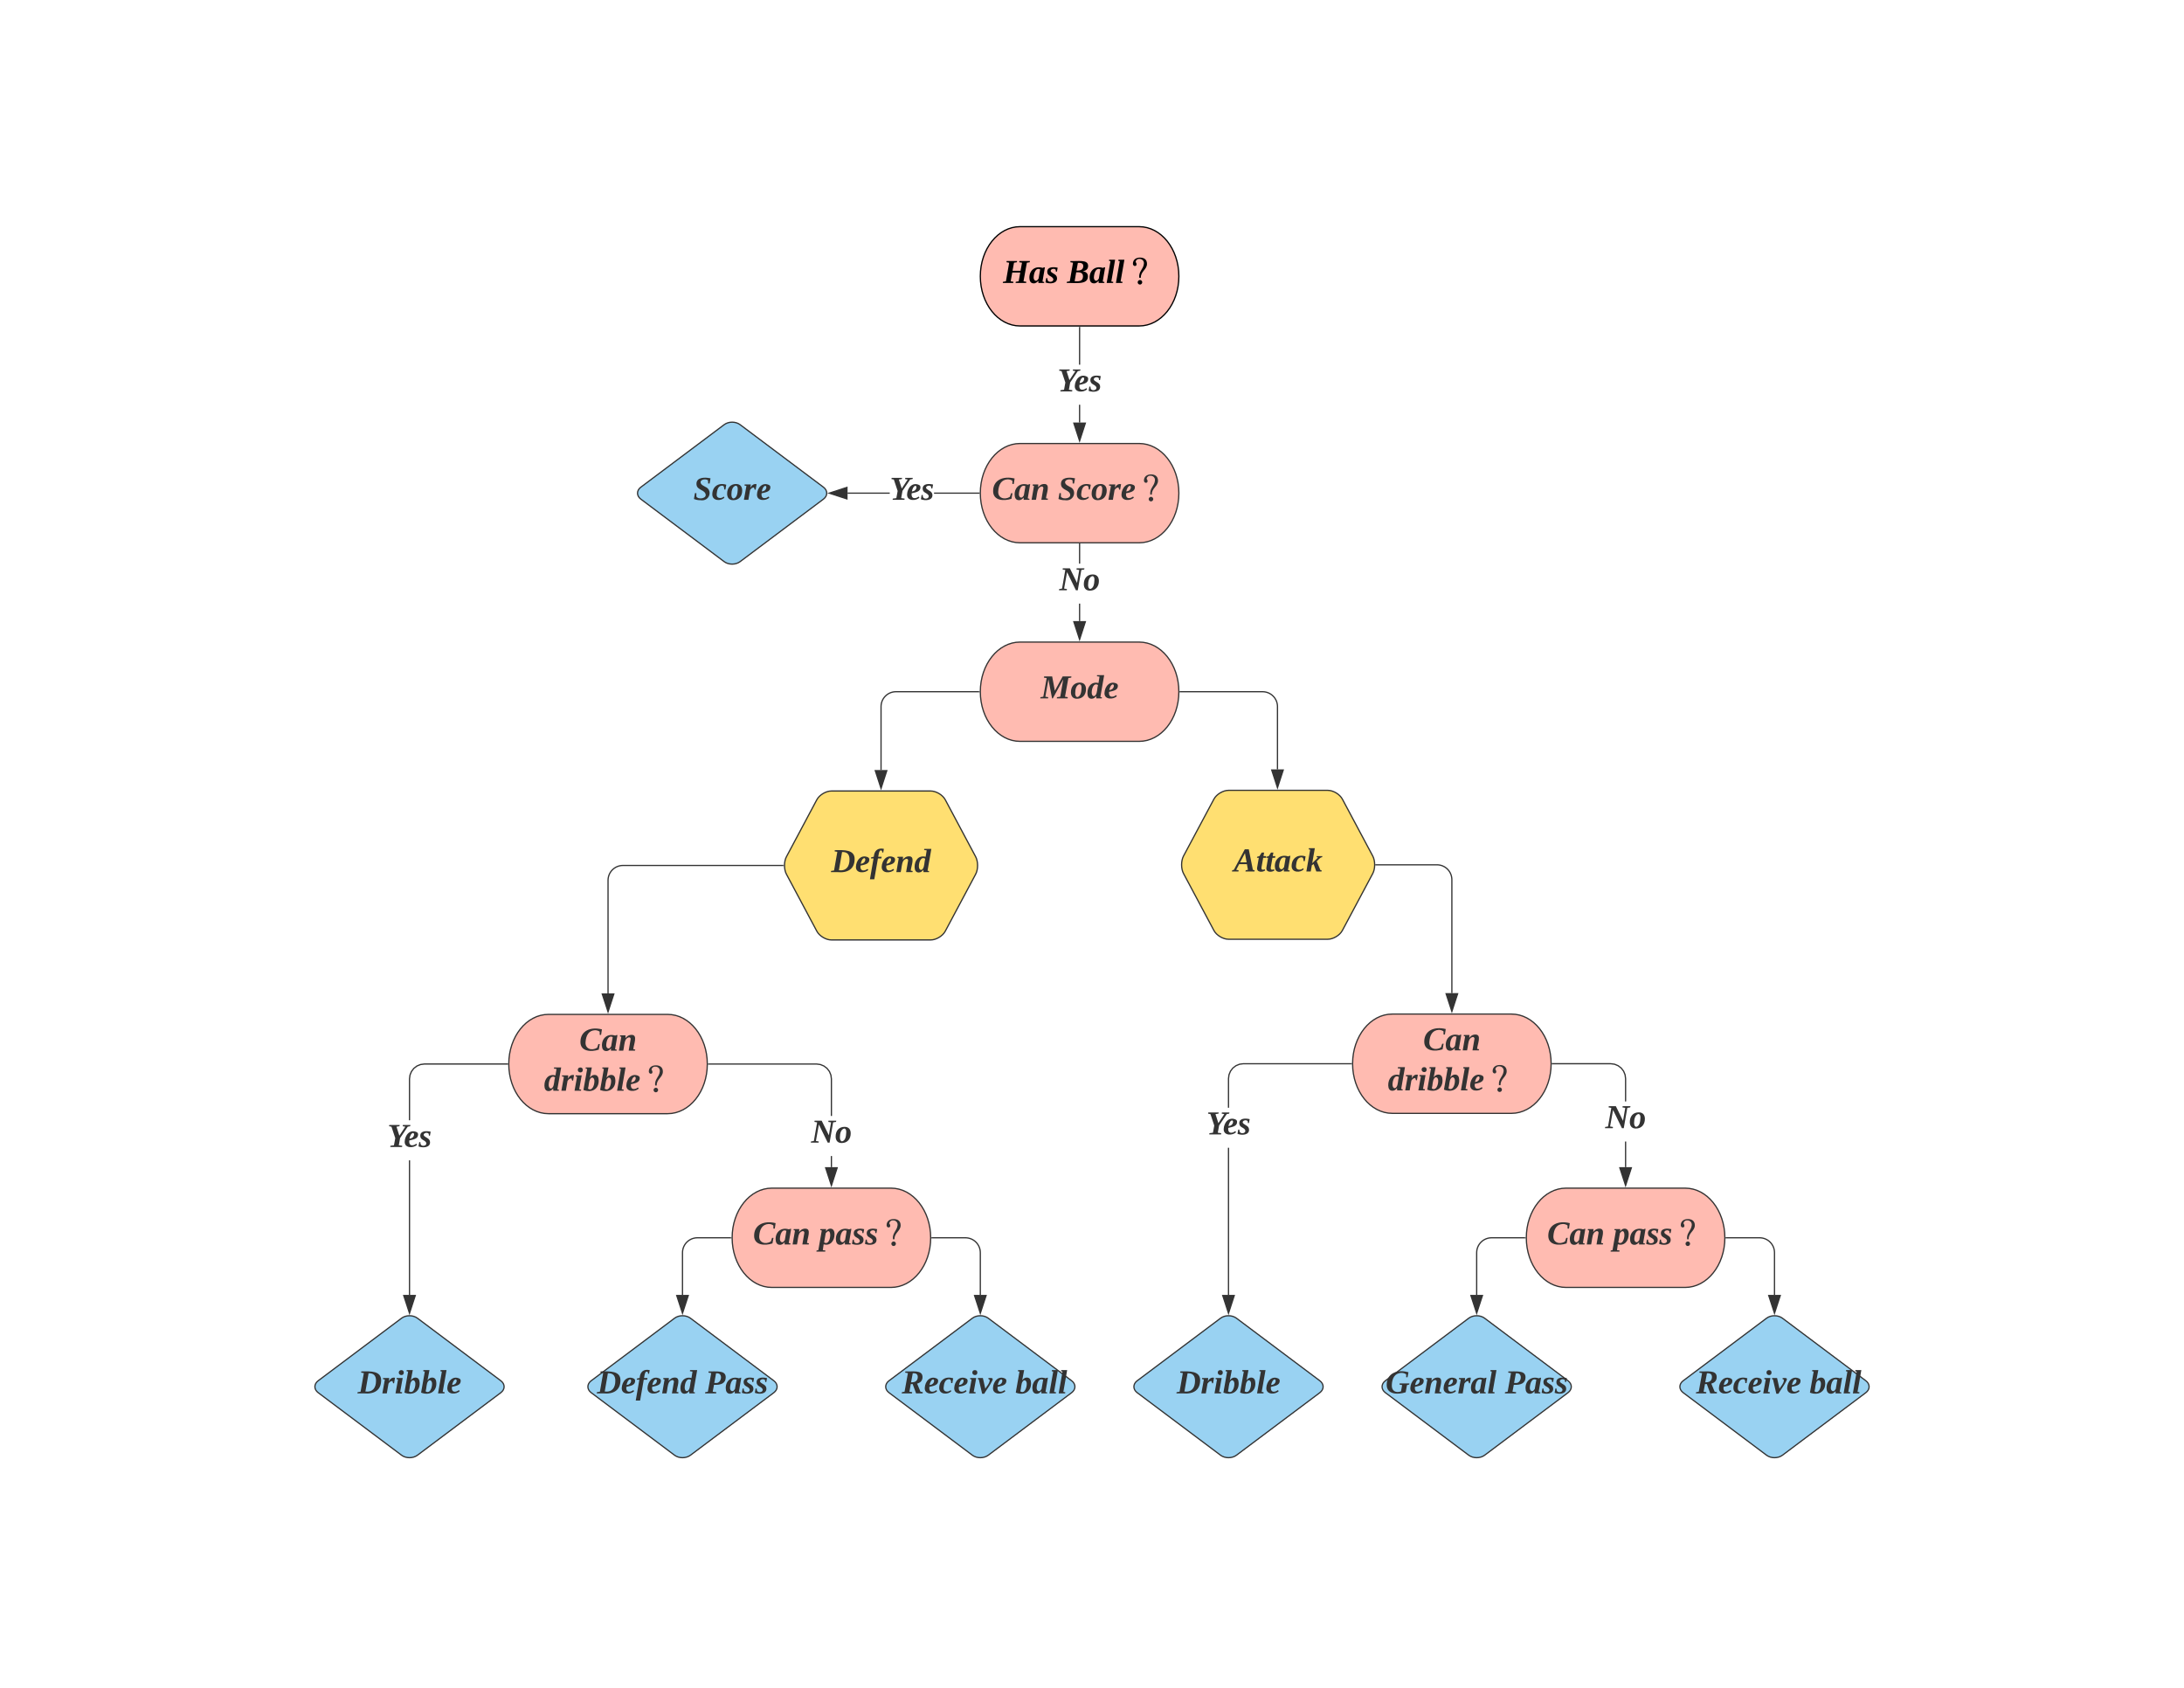 <svg xmlns="http://www.w3.org/2000/svg" xmlns:xlink="http://www.w3.org/1999/xlink" xmlns:lucid="lucid" width="1760" height="1360"><g transform="translate(0 0)" lucid:page-tab-id="0_0"><path d="M0 0h1760v1360H0z" fill="#fff"/><path d="M918 182.64c17.67 0 32 17.9 32 40s-14.33 40-32 40h-96c-17.67 0-32-17.9-32-40s14.33-40 32-40z" stroke="#000" fill="#ffbbb1"/><use xlink:href="#a" transform="matrix(1,0,0,1,795,187.644) translate(13.305 40.378)"/><use xlink:href="#b" transform="matrix(1,0,0,1,795,187.644) translate(64.842 40.378)"/><path d="M870.5 340.47h-1v-14.34h1zm0-46.6h-1v-30.23h1z" fill="#333"/><path d="M870.5 263.66h-1v-.52h1zM870 355.24l-4.64-14.27h9.28z" fill="#333"/><path d="M870 356.86l-5.32-16.4h10.64zm-3.95-15.4l3.95 12.16 3.95-12.15z" fill="#333"/><use xlink:href="#c" transform="matrix(1,0,0,1,852.149,293.867) translate(0.005 21.511)"/><path d="M918 357.36c17.67 0 32 17.9 32 40s-14.33 40-32 40h-96c-17.67 0-32-17.9-32-40s14.33-40 32-40z" stroke="#333" fill="#ffbbb1"/><use xlink:href="#d" transform="matrix(1,0,0,1,795,362.356) translate(4.417 40.378)"/><use xlink:href="#e" transform="matrix(1,0,0,1,795,362.356) translate(57.448 40.378)"/><path d="M717 397.86h-33.98v-1H717zm72 0h-36.3v-1H789zM789.5 397.35l.02.5H789v-1h.53zM682.52 402l-14.26-4.64 14.26-4.64z" fill="#333"/><path d="M683.02 402.68l-16.38-5.32 16.38-5.33zm-13.14-5.32l12.14 3.94v-7.9z" fill="#333"/><use xlink:href="#c" transform="matrix(1,0,0,1,716.999,381.222) translate(0.005 21.511)"/><path d="M583.6 342.16c3.53-2.66 9.27-2.66 12.8 0l67.2 50.4c3.53 2.65 3.53 6.94 0 9.6l-67.2 50.4c-3.53 2.65-9.27 2.65-12.8 0l-67.2-50.4c-3.53-2.66-3.53-6.95 0-9.6z" stroke="#333" fill="#99d2f2"/><use xlink:href="#f" transform="matrix(1,0,0,1,515,342.356) translate(43.704 60.378)"/><path d="M918 517.36c17.67 0 32 17.9 32 40s-14.33 40-32 40h-96c-17.67 0-32-17.9-32-40s14.33-40 32-40z" stroke="#333" fill="#ffbbb1"/><use xlink:href="#g" transform="matrix(1,0,0,1,795,522.356) translate(43.667 40.378)"/><path d="M658.24 644.4c2.07-3.88 7.34-7.04 11.76-7.04h80c4.42 0 9.7 3.16 11.76 7.05l24.48 45.9c2.07 3.9 2.07 10.22 0 14.1l-24.48 45.9c-2.07 3.9-7.34 7.06-11.76 7.06h-80c-4.42 0-9.7-3.16-11.76-7.06l-24.48-45.9c-2.07-3.88-2.07-10.2 0-14.1z" stroke="#333" fill="#ffdf71"/><use xlink:href="#h" transform="matrix(1,0,0,1,635,642.356) translate(34.816 60.378)"/><path d="M978.24 643.9c2.07-3.9 7.34-7.07 11.76-7.07h80c4.42 0 9.7 3.16 11.76 7.06l24.48 45.87c2.07 3.9 2.07 10.22 0 14.12l-24.48 45.87c-2.07 3.9-7.34 7.06-11.76 7.06h-80c-4.42 0-9.7-3.16-11.76-7.06l-24.48-45.88c-2.07-3.9-2.07-10.23 0-14.13z" stroke="#333" fill="#ffdf71"/><use xlink:href="#i" transform="matrix(1,0,0,1,955,641.83) translate(39.185 60.378)"/><path d="M870.5 500.47h-1v-14.1h1zm0-46.36h-1v-15.74h1zM870.5 438.37h-1v-.5h1zM870 515.24l-4.64-14.27h9.28z" fill="#333"/><path d="M870 516.86l-5.32-16.4h10.64zm-3.95-15.4l3.95 12.16 3.95-12.15z" fill="#333"/><use xlink:href="#j" transform="matrix(1,0,0,1,853.605,454.107) translate(0.005 21.511)"/><path d="M789 557.36h-67c-6.63 0-12 5.37-12 12v51.1" stroke="#333" fill="none"/><path d="M789.5 557.35l.02.5H789v-1h.53z" fill="#333"/><path d="M710 635.24l-4.64-14.27h9.27z" stroke="#333" fill="#333"/><path d="M951 557.36h66.47c6.63 0 12 5.37 12 12v50.6" stroke="#333" fill="none"/><path d="M951 557.86h-.53l.03-.5-.02-.5h.53z" fill="#333"/><path d="M1029.47 634.7l-4.63-14.25h9.27z" stroke="#333" fill="#333"/><path d="M538 817.36c17.67 0 32 17.9 32 40s-14.33 40-32 40h-96c-17.67 0-32-17.9-32-40s14.33-40 32-40z" stroke="#333" fill="#ffbbb1"/><use xlink:href="#k" transform="matrix(1,0,0,1,415,822.356) translate(51.846 24.244)"/><use xlink:href="#l" transform="matrix(1,0,0,1,415,822.356) translate(23.426 56.511)"/><path d="M718 957.36c17.67 0 32 17.9 32 40s-14.33 40-32 40h-96c-17.67 0-32-17.9-32-40s14.33-40 32-40z" stroke="#333" fill="#ffbbb1"/><use xlink:href="#d" transform="matrix(1,0,0,1,595,962.356) translate(11.811 40.378)"/><use xlink:href="#m" transform="matrix(1,0,0,1,595,962.356) translate(64.842 40.378)"/><path d="M323.6 1062.16c3.53-2.66 9.27-2.66 12.8 0l67.2 50.4c3.53 2.65 3.53 6.94 0 9.6l-67.2 50.4c-3.53 2.65-9.27 2.65-12.8 0l-67.2-50.4c-3.53-2.66-3.53-6.95 0-9.6z" stroke="#333" fill="#99d2f2"/><use xlink:href="#n" transform="matrix(1,0,0,1,255,1062.356) translate(33.248 60.378)"/><path d="M543.6 1062.16c3.53-2.66 9.27-2.66 12.8 0l67.2 50.4c3.53 2.65 3.53 6.94 0 9.6l-67.2 50.4c-3.53 2.65-9.27 2.65-12.8 0l-67.2-50.4c-3.53-2.66-3.53-6.95 0-9.6z" stroke="#333" fill="#99d2f2"/><use xlink:href="#o" transform="matrix(1,0,0,1,475,1062.356) translate(6.097 60.378)"/><use xlink:href="#p" transform="matrix(1,0,0,1,475,1062.356) translate(93.187 60.378)"/><path d="M783.6 1062.16c3.53-2.66 9.27-2.66 12.8 0l67.2 50.4c3.53 2.65 3.53 6.94 0 9.6l-67.2 50.4c-3.53 2.65-9.27 2.65-12.8 0l-67.2-50.4c-3.53-2.66-3.53-6.95 0-9.6z" stroke="#333" fill="#99d2f2"/><use xlink:href="#q" transform="matrix(1,0,0,1,715,1062.356) translate(4.977 60.378)"/><use xlink:href="#r" transform="matrix(1,0,0,1,715,1062.356) translate(11.699 60.378)"/><use xlink:href="#s" transform="matrix(1,0,0,1,715,1062.356) translate(103.196 60.378)"/><path d="M631.27 697.36H502c-6.63 0-12 5.37-12 12v91.1" stroke="#333" fill="none"/><path d="M631.82 697.86h-.56v-1h.47z" fill="#333"/><path d="M490 815.24l-4.64-14.27h9.28z" stroke="#333" fill="#333"/><path d="M330.5 1043.4h-1V934.94h1zM409 857.85h-66.97l-3 .4-2.77 1.13-2.4 1.83-1.82 2.4-1.14 2.74-.4 3.02v33.28h-1v-33.36l.42-3.2 1.24-3 2-2.6 2.6-2 3-1.24 3.2-.42H409zM409.5 857.35l.02.5H409v-1h.53zM330 1058.15l-4.64-14.26h9.28z" fill="#333"/><path d="M330 1059.77l-5.32-16.38h10.64zm-3.95-15.38l3.95 12.13 3.95-12.14z" fill="#333"/><use xlink:href="#c" transform="matrix(1,0,0,1,312.149,902.679) translate(0.005 21.511)"/><path d="M670.5 940.47h-1v-9h1zm-9.26-83.2l3 1.25 2.6 2 2 2.6 1.24 3 .42 3.2v29.88h-1v-29.8l-.4-3.03-1.14-2.75-1.83-2.4-2.4-1.83-2.75-1.15-3-.4H571v-1h87.03z" fill="#333"/><path d="M571 857.86h-.53l.03-.5-.02-.5h.53zM670 955.24l-4.64-14.27h9.28z" fill="#333"/><path d="M670 956.86l-5.32-16.4h10.64zm-3.95-15.4l3.95 12.16 3.95-12.15z" fill="#333"/><use xlink:href="#j" transform="matrix(1,0,0,1,653.605,899.197) translate(0.005 21.511)"/><path d="M589 997.36h-27c-6.63 0-12 5.37-12 12v34.03" stroke="#333" fill="none"/><path d="M589.5 997.35l.02.5H589v-1h.53z" fill="#333"/><path d="M550 1058.15l-4.64-14.26h9.28z" stroke="#333" fill="#333"/><path d="M751 997.36h27c6.63 0 12 5.37 12 12v34.03" stroke="#333" fill="none"/><path d="M751 997.86h-.53l.03-.5-.02-.5h.53z" fill="#333"/><path d="M790 1058.15l-4.64-14.26h9.28z" stroke="#333" fill="#333"/><path d="M1218 817.1c17.67 0 32 17.9 32 40 0 22.08-14.33 40-32 40h-96c-17.67 0-32-17.92-32-40 0-22.1 14.33-40 32-40z" stroke="#333" fill="#ffbbb1"/><use xlink:href="#k" transform="matrix(1,0,0,1,1095,822.093) translate(51.846 24.244)"/><use xlink:href="#l" transform="matrix(1,0,0,1,1095,822.093) translate(23.426 56.511)"/><path d="M1358 957.36c17.67 0 32 17.9 32 40s-14.33 40-32 40h-96c-17.67 0-32-17.9-32-40s14.33-40 32-40z" stroke="#333" fill="#ffbbb1"/><use xlink:href="#d" transform="matrix(1,0,0,1,1235,962.356) translate(11.811 40.378)"/><use xlink:href="#m" transform="matrix(1,0,0,1,1235,962.356) translate(64.842 40.378)"/><path d="M983.6 1062.16c3.53-2.66 9.27-2.66 12.8 0l67.2 50.4c3.53 2.65 3.53 6.94 0 9.6l-67.2 50.4c-3.53 2.65-9.27 2.65-12.8 0l-67.2-50.4c-3.53-2.66-3.53-6.95 0-9.6z" stroke="#333" fill="#99d2f2"/><use xlink:href="#n" transform="matrix(1,0,0,1,915,1062.356) translate(33.248 60.378)"/><path d="M1183.6 1062.16c3.53-2.66 9.27-2.66 12.8 0l67.2 50.4c3.53 2.65 3.53 6.94 0 9.6l-67.2 50.4c-3.53 2.65-9.27 2.65-12.8 0l-67.2-50.4c-3.53-2.66-3.53-6.95 0-9.6z" stroke="#333" fill="#99d2f2"/><use xlink:href="#t" transform="matrix(1,0,0,1,1115,1062.356) translate(1.578 60.378)"/><use xlink:href="#p" transform="matrix(1,0,0,1,1115,1062.356) translate(97.706 60.378)"/><path d="M1423.6 1062.16c3.53-2.66 9.27-2.66 12.8 0l67.2 50.4c3.53 2.65 3.53 6.94 0 9.6l-67.2 50.4c-3.53 2.65-9.27 2.65-12.8 0l-67.2-50.4c-3.53-2.66-3.53-6.95 0-9.6z" stroke="#333" fill="#99d2f2"/><use xlink:href="#q" transform="matrix(1,0,0,1,1355,1062.356) translate(4.977 60.378)"/><use xlink:href="#r" transform="matrix(1,0,0,1,1355,1062.356) translate(11.699 60.378)"/><use xlink:href="#s" transform="matrix(1,0,0,1,1355,1062.356) translate(103.196 60.378)"/><path d="M1108.73 696.83H1158c6.63 0 12 5.37 12 12v91.38" stroke="#333" fill="none"/><path d="M1108.74 697.33h-.47l-.1-1h.57z" fill="#333"/><path d="M1170 814.97l-4.64-14.26h9.28z" stroke="#333" fill="#333"/><path d="M990.5 1043.4h-1V924.8h1zm98.5-185.8h-86.97l-3 .4-2.77 1.13-2.4 1.83-1.82 2.4-1.14 2.75-.4 3.03v23.42h-1v-23.5l.42-3.2 1.24-3 2-2.6 2.6-2 3-1.24 3.2-.4H1089z" fill="#333"/><path d="M1089.5 857.1l.02.5h-.53v-1h.53zM990 1058.15l-4.64-14.26h9.28z" fill="#333"/><path d="M990 1059.77l-5.32-16.38h10.64zm-3.95-15.38l3.95 12.13 3.95-12.14z" fill="#333"/><use xlink:href="#c" transform="matrix(1,0,0,1,972.149,892.548) translate(0.005 21.511)"/><path d="M1310.5 940.47h-1V919.8h1zm-9.26-83.46l3 1.26 2.6 2 2 2.6 1.24 3 .42 3.2v18.46h-1v-18.4l-.4-3-1.14-2.77-1.83-2.4-2.4-1.82L1301 858l-3-.4H1251v-1h47.03z" fill="#333"/><path d="M1251 857.6h-.53l.03-.5-.02-.5h.53zM1310 955.24l-4.64-14.27h9.28z" fill="#333"/><path d="M1310 956.86l-5.32-16.4h10.64zm-3.95-15.4l3.95 12.16 3.95-12.15z" fill="#333"/><g><use xlink:href="#j" transform="matrix(1,0,0,1,1293.605,887.52) translate(0.005 21.511)"/></g><path d="M1229 997.36h-27c-6.63 0-12 5.37-12 12v34.03" stroke="#333" fill="none"/><path d="M1229.5 997.35l.02.5h-.53v-1h.53z" fill="#333"/><path d="M1190 1058.15l-4.64-14.26h9.28z" stroke="#333" fill="#333"/><path d="M1391 997.36h27c6.63 0 12 5.37 12 12v34.03" stroke="#333" fill="none"/><path d="M1391 997.86h-.53l.03-.5-.02-.5h.53z" fill="#333"/><path d="M1430 1058.15l-4.64-14.26h9.28z" stroke="#333" fill="#333"/><defs><path d="M-3 0l3-13 31-5 35-200-29-5 2-13h112l-2 13-31 5-16 87h86l16-87-30-5 2-13h113l-2 13-31 5-36 200 30 5-2 13H135l2-13 31-5 17-94H99L82-18l30 5-2 13H-3" id="u"/><path d="M4-56c-1-80 62-132 143-106 7-3 13-7 24-6L145-16l19 6-2 10h-61v-24C89-11 75 4 51 4 17 4 5-22 4-56zm116-90c-48-23-67 38-70 84-2 36 29 52 46 24 2-3 5-6 7-9" id="v"/><path d="M108-141c-17-26-77-2-45 26 22 19 57 24 59 63C125 7 47 13-2-6l8-46h12c-1 24 9 40 34 39 18-1 30-9 31-27-10-38-66-30-66-80 0-55 66-55 112-44l-8 42h-11" id="w"/><g id="a"><use transform="matrix(0.075,0,0,0.075,0,0)" xlink:href="#u"/><use transform="matrix(0.075,0,0,0.075,20.914,0)" xlink:href="#v"/><use transform="matrix(0.075,0,0,0.075,34.358,0)" xlink:href="#w"/></g><path d="M175-182c0-29-25-37-58-34l-15 82c43 3 73-9 73-48zm-3 111c0-40-32-46-73-44L82-19c49 4 90-1 90-52zm53 0C225 23 93-3-3 0l2-13 31-5 35-200-29-5 2-13c75 5 189-21 189 52 0 37-25 53-59 58 33 3 57 21 57 55" id="x"/><path d="M58-16l21 4-2 12H8l41-234-16-4 2-12h64" id="y"/><path d="M120-226c12 13 19 47-13 43-9-4-16-11-16-24 0-43 33-66 76-66 45 0 75 22 75 67 0 63-68 79-66 150h-17c-8-69 43-89 50-150s-82-72-89-20zM142-8c0-13 12-24 25-24s24 11 24 24-11 25-24 25c-14 0-25-11-25-25" id="z"/><g id="b"><use transform="matrix(0.075,0,0,0.075,0,0)" xlink:href="#x"/><use transform="matrix(0.075,0,0,0.075,17.926,0)" xlink:href="#v"/><use transform="matrix(0.075,0,0,0.075,31.37,0)" xlink:href="#y"/><use transform="matrix(0.075,0,0,0.075,38.84,0)" xlink:href="#y"/><use transform="matrix(0.075,0,0,0.075,46.309,0)" xlink:href="#z"/></g><path fill="#333" d="M137-96l-14 78 37 5-2 13H31l2-13 38-5 14-77-41-123-26-5 3-13h112l-3 13-32 5 31 97 64-97-28-5 2-13h81l-3 13-26 5" id="A"/><path fill="#333" d="M8-58c3-72 59-136 130-101 9 5 14 13 14 25 0 48-53 54-95 64-3 26 4 52 31 52 20 0 33-9 45-17l8 11C108 13 5 18 8-58zm101-78c-5-28-28-9-35 5-6 12-12 25-14 42 27-4 47-18 49-47" id="B"/><path fill="#333" d="M108-141c-17-26-77-2-45 26 22 19 57 24 59 63C125 7 47 13-2-6l8-46h12c-1 24 9 40 34 39 18-1 30-9 31-27-10-38-66-30-66-80 0-55 66-55 112-44l-8 42h-11" id="C"/><g id="c"><use transform="matrix(0.075,0,0,0.075,0,0)" xlink:href="#A"/><use transform="matrix(0.075,0,0,0.075,13.37,0)" xlink:href="#B"/><use transform="matrix(0.075,0,0,0.075,25.246,0)" xlink:href="#C"/></g><path fill="#333" d="M67-92c-6 74 69 96 125 60l13-39h15l-11 60C128 16 12 10 12-93c0-122 110-166 231-136l-9 59h-15v-34c-11-9-30-16-51-16-69 4-96 57-101 128" id="D"/><path fill="#333" d="M4-56c-1-80 62-132 143-106 7-3 13-7 24-6L145-16l19 6-2 10h-61v-24C89-11 75 4 51 4 17 4 5-22 4-56zm116-90c-48-23-67 38-70 84-2 36 29 52 46 24 2-3 5-6 7-9" id="E"/><path fill="#333" d="M144-170c70 0 21 104 18 154l21 4-3 12h-68l22-127c-7-34-45-7-53 8C63-87 64-39 54 0H7l26-149-15-5 2-11h59l-2 31c16-20 34-36 67-36" id="F"/><g id="d"><use transform="matrix(0.075,0,0,0.075,0,0)" xlink:href="#D"/><use transform="matrix(0.075,0,0,0.075,17.926,0)" xlink:href="#E"/><use transform="matrix(0.075,0,0,0.075,31.37,0)" xlink:href="#F"/></g><path fill="#333" d="M128-140c85 34 48 161-52 144C49 5 24-2 7-9l11-63h15v38c24 36 125 19 95-37-22-41-94-36-94-101 0-71 88-73 151-59l-10 56h-15l-2-34c-26-23-99-7-75 36 9 16 30 23 45 33" id="G"/><path fill="#333" d="M135-24C103 15 5 16 5-58c0-84 66-131 150-104l-9 51h-13c0-23-2-44-28-41-39 5-49 47-53 92-4 49 52 49 76 25" id="H"/><path fill="#333" d="M75-14c36-8 43-53 45-96 1-23-4-40-22-42-35 9-46 53-46 96 0 21 6 40 23 42zm93-86C168-39 132 4 71 4 29 4 6-22 6-66c0-62 36-104 96-104 43 0 66 27 66 70" id="I"/><path fill="#333" d="M77-130c13-23 31-45 66-38l-10 59h-10l-8-24c-22 1-32 14-42 28L55 0H7l27-149-21-5 2-11h66" id="J"/><path fill="#333" d="M120-226c12 13 19 47-13 43-9-4-16-11-16-24 0-43 33-66 76-66 45 0 75 22 75 67 0 63-68 79-66 150h-17c-8-69 43-89 50-150s-82-72-89-20zM142-8c0-13 12-24 25-24s24 11 24 24-11 25-24 25c-14 0-25-11-25-25" id="K"/><g id="e"><use transform="matrix(0.075,0,0,0.075,0,0)" xlink:href="#G"/><use transform="matrix(0.075,0,0,0.075,14.938,0)" xlink:href="#H"/><use transform="matrix(0.075,0,0,0.075,26.814,0)" xlink:href="#I"/><use transform="matrix(0.075,0,0,0.075,40.259,0)" xlink:href="#J"/><use transform="matrix(0.075,0,0,0.075,50.715,0)" xlink:href="#B"/><use transform="matrix(0.075,0,0,0.075,62.591,0)" xlink:href="#K"/></g><g id="f"><use transform="matrix(0.075,0,0,0.075,0,0)" xlink:href="#G"/><use transform="matrix(0.075,0,0,0.075,14.938,0)" xlink:href="#H"/><use transform="matrix(0.075,0,0,0.075,26.814,0)" xlink:href="#I"/><use transform="matrix(0.075,0,0,0.075,40.259,0)" xlink:href="#J"/><use transform="matrix(0.075,0,0,0.075,50.715,0)" xlink:href="#B"/></g><path fill="#333" d="M130 0h-8L83-204 50-18l31 5-2 13H-5l2-13 31-5 36-200-30-5 3-13h86l29 154 84-154h94l-2 13-31 5-36 200 30 5-2 13H173l2-13 35-5 32-186" id="L"/><path fill="#333" d="M98-25C87-11 72 4 49 4 17 4 5-21 4-54c-1-72 43-130 119-111l11-69-28-4 2-12h76L143-15l17 4-2 11h-58zm20-119c-46-28-68 37-68 82 0 34 24 52 43 25 18-25 15-73 25-107" id="M"/><g id="g"><use transform="matrix(0.075,0,0,0.075,0,0)" xlink:href="#L"/><use transform="matrix(0.075,0,0,0.075,23.901,0)" xlink:href="#I"/><use transform="matrix(0.075,0,0,0.075,37.346,0)" xlink:href="#M"/><use transform="matrix(0.075,0,0,0.075,50.79,0)" xlink:href="#B"/></g><path fill="#333" d="M83-20c80 9 114-41 114-116 0-55-25-82-80-80zm169-119C251-34 178 11 65 0H-3l2-13 32-5 35-200-29-5 2-13c105-2 214-6 213 97" id="N"/><path fill="#333" d="M39-147H11l2-12 29-7c4-61 39-99 108-84l-7 39h-11c4-19-15-32-27-15-10 14-11 41-16 61h37l-3 18H86L47 77H0" id="O"/><g id="h"><use transform="matrix(0.075,0,0,0.075,0,0)" xlink:href="#N"/><use transform="matrix(0.075,0,0,0.075,19.345,0)" xlink:href="#B"/><use transform="matrix(0.075,0,0,0.075,31.221,0)" xlink:href="#O"/><use transform="matrix(0.075,0,0,0.075,40.109,0)" xlink:href="#B"/><use transform="matrix(0.075,0,0,0.075,51.985,0)" xlink:href="#F"/><use transform="matrix(0.075,0,0,0.075,66.923,0)" xlink:href="#M"/></g><path fill="#333" d="M53-13L51 0h-70l3-13 18-5 117-220h43l44 220 19 5-2 13h-97l3-13 24-5-11-61H59L27-18zm68-184L69-98h70" id="P"/><path fill="#333" d="M62-57c-4 16-6 39 13 38 8 0 13-3 20-4l4 12C72 11 3 12 13-44l18-103H11l2-11 25-7 24-38h26l-7 38h28l-3 18H78" id="Q"/><path fill="#333" d="M68-89l62-61-15-4 2-11h60l-2 11c-29 5-39 30-59 44l39 94 14 4-1 12h-56L83-80 64-67 52 0H5l41-234-16-4 2-12h64" id="R"/><g id="i"><use transform="matrix(0.075,0,0,0.075,0,0)" xlink:href="#P"/><use transform="matrix(0.075,0,0,0.075,17.926,0)" xlink:href="#Q"/><use transform="matrix(0.075,0,0,0.075,25.395,0)" xlink:href="#Q"/><use transform="matrix(0.075,0,0,0.075,32.864,0)" xlink:href="#E"/><use transform="matrix(0.075,0,0,0.075,46.309,0)" xlink:href="#H"/><use transform="matrix(0.075,0,0,0.075,58.185,0)" xlink:href="#R"/></g><path fill="#333" d="M215-218l-30-5 2-13h84l-3 13-31 5L199 0h-20L84-195 52-18l31 5-2 13H-3l2-13 31-5 35-200-29-5 2-13h76l77 157" id="S"/><g id="j"><use transform="matrix(0.075,0,0,0.075,0,0)" xlink:href="#S"/><use transform="matrix(0.075,0,0,0.075,19.345,0)" xlink:href="#I"/></g><g id="k"><use transform="matrix(0.075,0,0,0.075,0,0)" xlink:href="#D"/><use transform="matrix(0.075,0,0,0.075,17.926,0)" xlink:href="#E"/><use transform="matrix(0.075,0,0,0.075,31.37,0)" xlink:href="#F"/></g><path fill="#333" d="M59-16l21 4-2 12H9l27-149-16-5 1-11h65zm39-207c0 38-54 32-54 0 0-16 10-27 28-27 17 0 26 11 26 27" id="T"/><path fill="#333" d="M54-22c43 30 69-33 69-81 0-34-25-52-44-25-18 25-15 72-25 106zm115-89C172-18 95 27 5-8l40-226-17-4 2-12h65L74-140c11-15 26-30 49-30 33 0 45 24 46 59" id="U"/><path fill="#333" d="M58-16l21 4-2 12H8l41-234-16-4 2-12h64" id="V"/><g id="l"><use transform="matrix(0.075,0,0,0.075,0,0)" xlink:href="#M"/><use transform="matrix(0.075,0,0,0.075,13.444,0)" xlink:href="#J"/><use transform="matrix(0.075,0,0,0.075,23.901,0)" xlink:href="#T"/><use transform="matrix(0.075,0,0,0.075,31.37,0)" xlink:href="#U"/><use transform="matrix(0.075,0,0,0.075,44.815,0)" xlink:href="#U"/><use transform="matrix(0.075,0,0,0.075,58.259,0)" xlink:href="#V"/><use transform="matrix(0.075,0,0,0.075,65.728,0)" xlink:href="#B"/><use transform="matrix(0.075,0,0,0.075,77.604,0)" xlink:href="#K"/></g><path fill="#333" d="M124-170c31 0 45 25 45 59C170-40 123 20 52-2l-9 63 28 4-2 12h-95l2-12 19-4 37-211-17-5 2-10h61l-1 24c11-15 25-29 47-29zM57-22c45 27 66-36 66-81 0-26-13-53-34-33-5 4-10 9-15 16" id="W"/><g id="m"><use transform="matrix(0.075,0,0,0.075,0,0)" xlink:href="#W"/><use transform="matrix(0.075,0,0,0.075,13.444,0)" xlink:href="#E"/><use transform="matrix(0.075,0,0,0.075,26.889,0)" xlink:href="#C"/><use transform="matrix(0.075,0,0,0.075,37.346,0)" xlink:href="#C"/><use transform="matrix(0.075,0,0,0.075,47.802,0)" xlink:href="#K"/></g><g id="n"><use transform="matrix(0.075,0,0,0.075,0,0)" xlink:href="#N"/><use transform="matrix(0.075,0,0,0.075,19.345,0)" xlink:href="#J"/><use transform="matrix(0.075,0,0,0.075,29.802,0)" xlink:href="#T"/><use transform="matrix(0.075,0,0,0.075,37.271,0)" xlink:href="#U"/><use transform="matrix(0.075,0,0,0.075,50.715,0)" xlink:href="#U"/><use transform="matrix(0.075,0,0,0.075,64.16,0)" xlink:href="#V"/><use transform="matrix(0.075,0,0,0.075,71.629,0)" xlink:href="#B"/></g><g id="o"><use transform="matrix(0.075,0,0,0.075,0,0)" xlink:href="#N"/><use transform="matrix(0.075,0,0,0.075,19.345,0)" xlink:href="#B"/><use transform="matrix(0.075,0,0,0.075,31.221,0)" xlink:href="#O"/><use transform="matrix(0.075,0,0,0.075,40.109,0)" xlink:href="#B"/><use transform="matrix(0.075,0,0,0.075,51.985,0)" xlink:href="#F"/><use transform="matrix(0.075,0,0,0.075,66.923,0)" xlink:href="#M"/></g><path fill="#333" d="M113-112c63 10 84-104 17-104h-12L99-112h14zm109-61c0 66-54 85-126 81L82-18l39 5-2 13H0l2-13 28-5 36-200-30-5 2-13c79 3 184-17 184 63" id="X"/><g id="p"><use transform="matrix(0.075,0,0,0.075,0,0)" xlink:href="#X"/><use transform="matrix(0.075,0,0,0.075,16.357,0)" xlink:href="#E"/><use transform="matrix(0.075,0,0,0.075,29.802,0)" xlink:href="#C"/><use transform="matrix(0.075,0,0,0.075,40.259,0)" xlink:href="#C"/></g><path fill="#333" d="M223-176c0 42-25 62-58 71l36 87 25 5-2 13h-70l-37-100H97L82-18l30 5-2 13H-1l3-13 28-5 36-200-30-5 3-13c77 4 183-20 184 60zm-51 3c1-33-18-46-54-43l-18 97c43 2 70-15 72-54" id="Y"/><path fill="#333" d="M118-165c22 0 57-7 42 26-24 52-60 95-88 143H50L14-150l-11-4 2-11h53L84-50c15-29 42-50 47-87 2-11-6-15-15-17" id="Z"/><g id="r"><use transform="matrix(0.075,0,0,0.075,0,0)" xlink:href="#Y"/><use transform="matrix(0.075,0,0,0.075,17.926,0)" xlink:href="#B"/><use transform="matrix(0.075,0,0,0.075,29.802,0)" xlink:href="#H"/><use transform="matrix(0.075,0,0,0.075,41.678,0)" xlink:href="#B"/><use transform="matrix(0.075,0,0,0.075,53.554,0)" xlink:href="#T"/><use transform="matrix(0.075,0,0,0.075,61.023,0)" xlink:href="#Z"/><use transform="matrix(0.075,0,0,0.075,72.899,0)" xlink:href="#B"/></g><g id="s"><use transform="matrix(0.075,0,0,0.075,0,0)" xlink:href="#U"/><use transform="matrix(0.075,0,0,0.075,13.444,0)" xlink:href="#E"/><use transform="matrix(0.075,0,0,0.075,26.889,0)" xlink:href="#V"/><use transform="matrix(0.075,0,0,0.075,34.358,0)" xlink:href="#V"/></g><path fill="#333" d="M216-12C132 16 12 13 12-92c0-124 113-169 234-135l-10 54h-15l1-31c-14-10-32-18-57-16-68 5-95 58-98 132-3 60 43 88 99 66l12-67-29-6 2-12h105l-2 12-24 6" id="aa"/><g id="t"><use transform="matrix(0.075,0,0,0.075,0,0)" xlink:href="#aa"/><use transform="matrix(0.075,0,0,0.075,19.345,0)" xlink:href="#B"/><use transform="matrix(0.075,0,0,0.075,31.221,0)" xlink:href="#F"/><use transform="matrix(0.075,0,0,0.075,46.159,0)" xlink:href="#B"/><use transform="matrix(0.075,0,0,0.075,58.035,0)" xlink:href="#J"/><use transform="matrix(0.075,0,0,0.075,68.492,0)" xlink:href="#E"/><use transform="matrix(0.075,0,0,0.075,81.936,0)" xlink:href="#V"/></g></defs></g></svg>